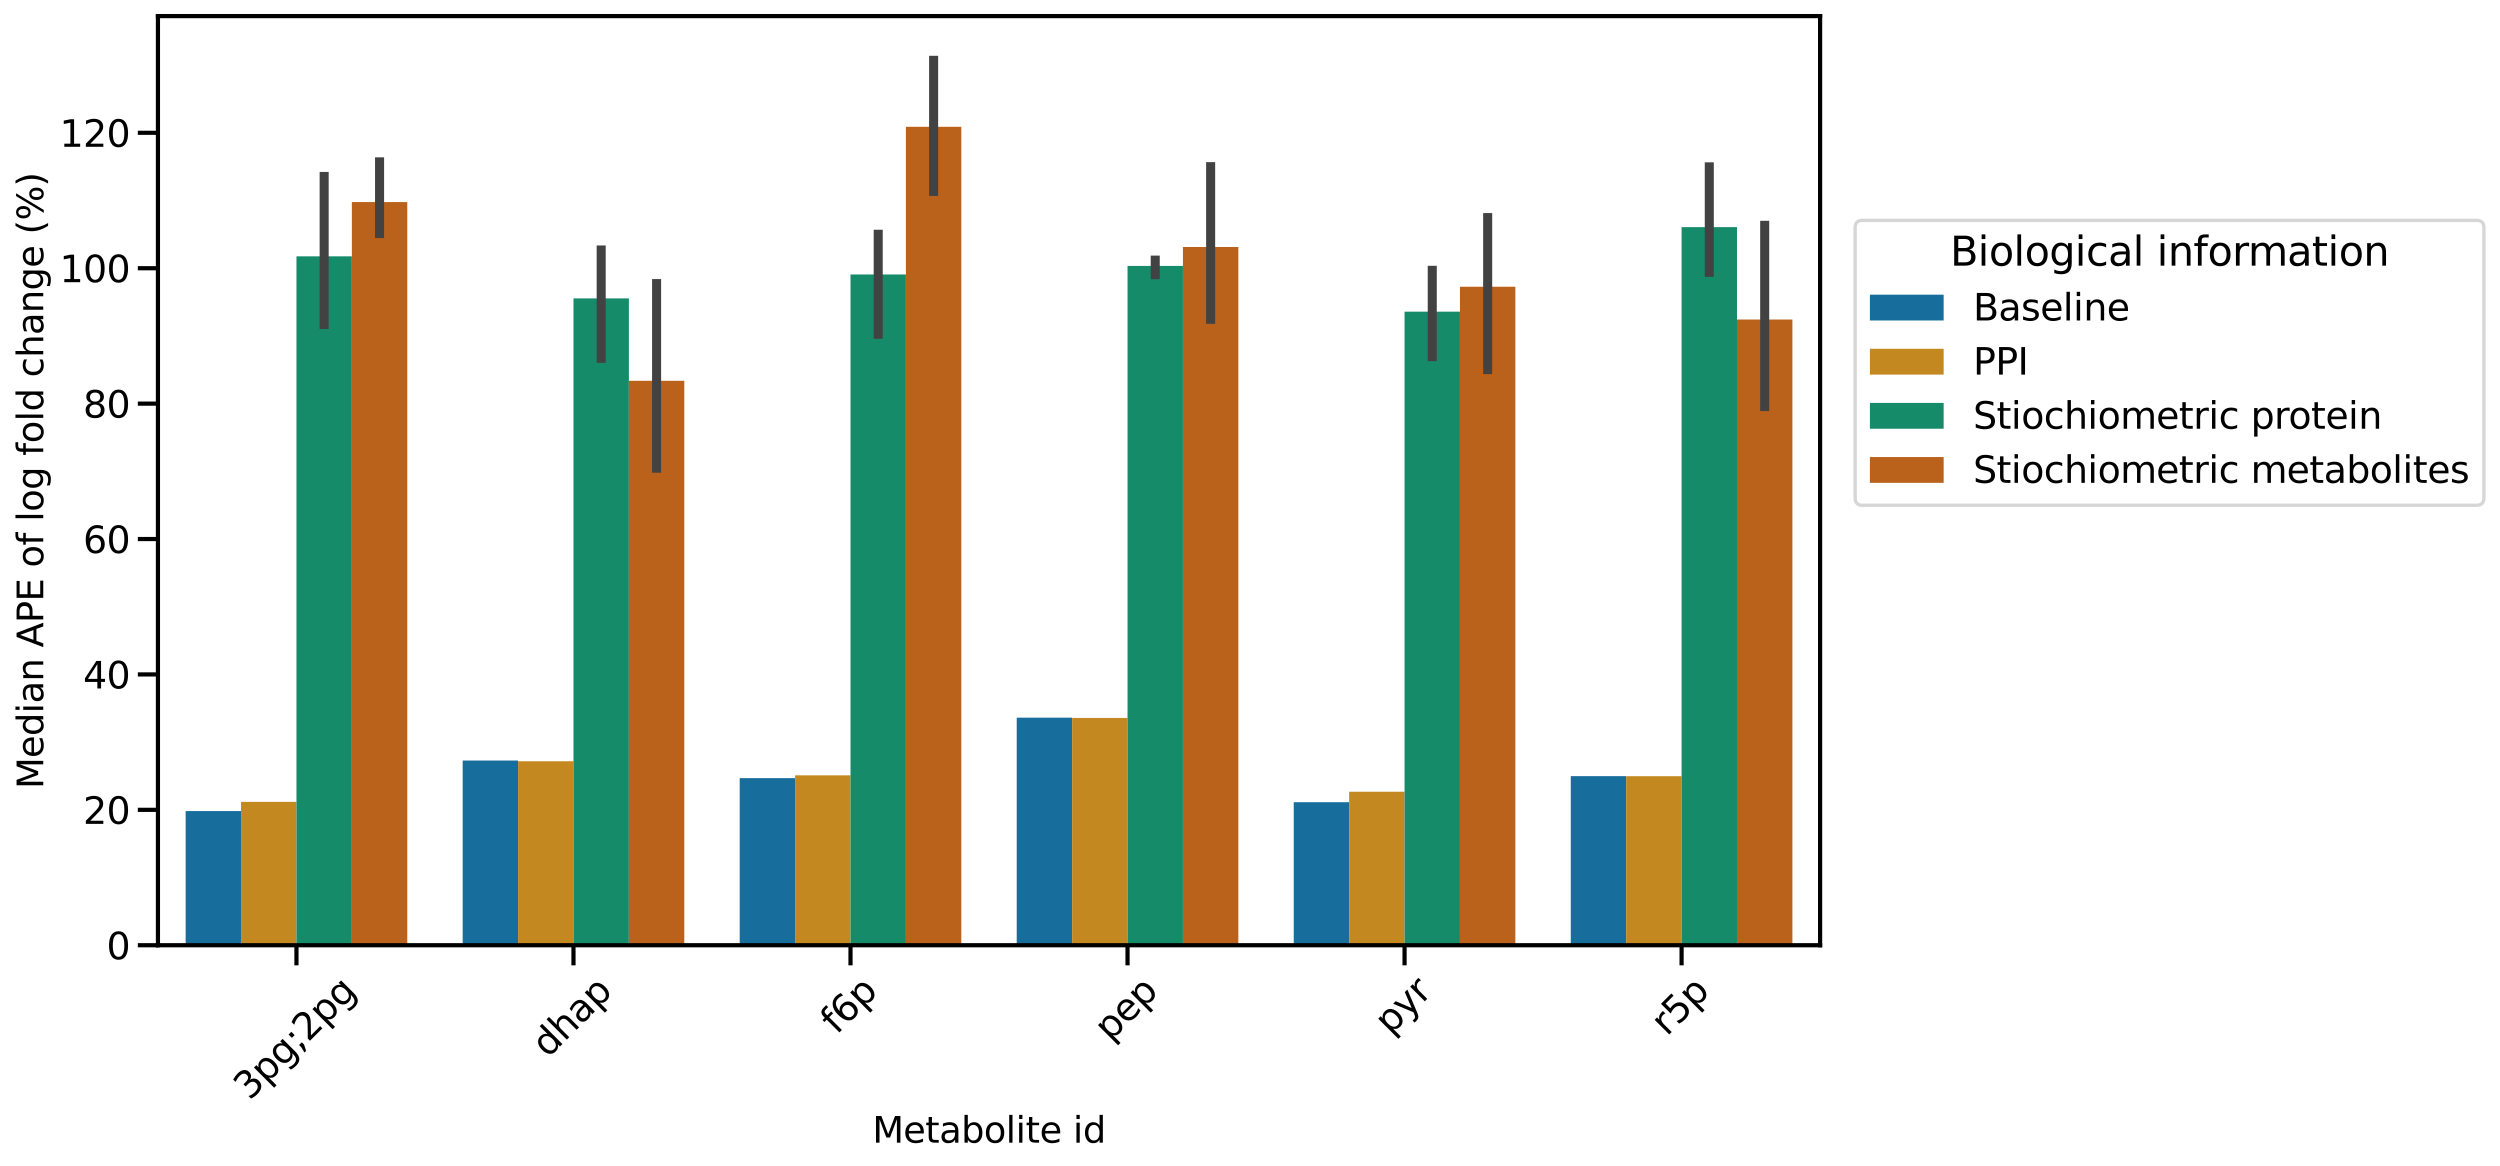<?xml version="1.0" encoding="utf-8" standalone="no"?>
<!DOCTYPE svg PUBLIC "-//W3C//DTD SVG 1.1//EN"
  "http://www.w3.org/Graphics/SVG/1.1/DTD/svg11.dtd">
<svg xmlns:xlink="http://www.w3.org/1999/xlink" width="1118.75pt" height="521.881pt" viewBox="0 0 1118.75 521.881" xmlns="http://www.w3.org/2000/svg" version="1.1">
 <defs>
  <style type="text/css">*{stroke-linejoin: round; stroke-linecap: butt}</style>
 </defs>
 <g id="figure_1">
  <g id="patch_1">
   <path d="M 0 521.881 
L 1118.75 521.881 
L 1118.75 0 
L 0 0 
z
" style="fill: #ffffff"/>
  </g>
  <g id="axes_1">
   <g id="patch_2">
    <path d="M 70.679 423 
L 814.493 423 
L 814.493 7.2 
L 70.679 7.2 
z
" style="fill: #ffffff"/>
   </g>
   <g id="patch_3">
    <path d="M 83.076 423 
L 107.87 423 
L 107.87 362.962 
L 83.076 362.962 
z
" clip-path="url(#p1a00829888)" style="fill: #176d9c"/>
   </g>
   <g id="patch_4">
    <path d="M 207.045 423 
L 231.839 423 
L 231.839 340.353 
L 207.045 340.353 
z
" clip-path="url(#p1a00829888)" style="fill: #176d9c"/>
   </g>
   <g id="patch_5">
    <path d="M 331.014 423 
L 355.808 423 
L 355.808 348.218 
L 331.014 348.218 
z
" clip-path="url(#p1a00829888)" style="fill: #176d9c"/>
   </g>
   <g id="patch_6">
    <path d="M 454.983 423 
L 479.777 423 
L 479.777 321.157 
L 454.983 321.157 
z
" clip-path="url(#p1a00829888)" style="fill: #176d9c"/>
   </g>
   <g id="patch_7">
    <path d="M 578.952 423 
L 603.746 423 
L 603.746 358.975 
L 578.952 358.975 
z
" clip-path="url(#p1a00829888)" style="fill: #176d9c"/>
   </g>
   <g id="patch_8">
    <path d="M 702.921 423 
L 727.715 423 
L 727.715 347.308 
L 702.921 347.308 
z
" clip-path="url(#p1a00829888)" style="fill: #176d9c"/>
   </g>
   <g id="patch_9">
    <path d="M 107.87 423 
L 132.664 423 
L 132.664 358.83 
L 107.87 358.83 
z
" clip-path="url(#p1a00829888)" style="fill: #c38820"/>
   </g>
   <g id="patch_10">
    <path d="M 231.839 423 
L 256.633 423 
L 256.633 340.667 
L 231.839 340.667 
z
" clip-path="url(#p1a00829888)" style="fill: #c38820"/>
   </g>
   <g id="patch_11">
    <path d="M 355.808 423 
L 380.602 423 
L 380.602 346.957 
L 355.808 346.957 
z
" clip-path="url(#p1a00829888)" style="fill: #c38820"/>
   </g>
   <g id="patch_12">
    <path d="M 479.777 423 
L 504.571 423 
L 504.571 321.28 
L 479.777 321.28 
z
" clip-path="url(#p1a00829888)" style="fill: #c38820"/>
   </g>
   <g id="patch_13">
    <path d="M 603.746 423 
L 628.54 423 
L 628.54 354.297 
L 603.746 354.297 
z
" clip-path="url(#p1a00829888)" style="fill: #c38820"/>
   </g>
   <g id="patch_14">
    <path d="M 727.715 423 
L 752.509 423 
L 752.509 347.346 
L 727.715 347.346 
z
" clip-path="url(#p1a00829888)" style="fill: #c38820"/>
   </g>
   <g id="patch_15">
    <path d="M 132.664 423 
L 157.458 423 
L 157.458 114.72 
L 132.664 114.72 
z
" clip-path="url(#p1a00829888)" style="fill: #158b6a"/>
   </g>
   <g id="patch_16">
    <path d="M 256.633 423 
L 281.427 423 
L 281.427 133.519 
L 256.633 133.519 
z
" clip-path="url(#p1a00829888)" style="fill: #158b6a"/>
   </g>
   <g id="patch_17">
    <path d="M 380.602 423 
L 405.396 423 
L 405.396 122.835 
L 380.602 122.835 
z
" clip-path="url(#p1a00829888)" style="fill: #158b6a"/>
   </g>
   <g id="patch_18">
    <path d="M 504.571 423 
L 529.365 423 
L 529.365 119.003 
L 504.571 119.003 
z
" clip-path="url(#p1a00829888)" style="fill: #158b6a"/>
   </g>
   <g id="patch_19">
    <path d="M 628.54 423 
L 653.334 423 
L 653.334 139.463 
L 628.54 139.463 
z
" clip-path="url(#p1a00829888)" style="fill: #158b6a"/>
   </g>
   <g id="patch_20">
    <path d="M 752.509 423 
L 777.303 423 
L 777.303 101.63 
L 752.509 101.63 
z
" clip-path="url(#p1a00829888)" style="fill: #158b6a"/>
   </g>
   <g id="patch_21">
    <path d="M 157.458 423 
L 182.251 423 
L 182.251 90.437 
L 157.458 90.437 
z
" clip-path="url(#p1a00829888)" style="fill: #ba611b"/>
   </g>
   <g id="patch_22">
    <path d="M 281.427 423 
L 306.22 423 
L 306.22 170.414 
L 281.427 170.414 
z
" clip-path="url(#p1a00829888)" style="fill: #ba611b"/>
   </g>
   <g id="patch_23">
    <path d="M 405.396 423 
L 430.189 423 
L 430.189 56.741 
L 405.396 56.741 
z
" clip-path="url(#p1a00829888)" style="fill: #ba611b"/>
   </g>
   <g id="patch_24">
    <path d="M 529.365 423 
L 554.158 423 
L 554.158 110.533 
L 529.365 110.533 
z
" clip-path="url(#p1a00829888)" style="fill: #ba611b"/>
   </g>
   <g id="patch_25">
    <path d="M 653.334 423 
L 678.127 423 
L 678.127 128.308 
L 653.334 128.308 
z
" clip-path="url(#p1a00829888)" style="fill: #ba611b"/>
   </g>
   <g id="patch_26">
    <path d="M 777.303 423 
L 802.096 423 
L 802.096 142.978 
L 777.303 142.978 
z
" clip-path="url(#p1a00829888)" style="fill: #ba611b"/>
   </g>
   <g id="matplotlib.axis_1">
    <g id="xtick_1">
     <g id="line2d_1">
      <defs>
       <path id="mab1a56fd53" d="M 0 0 
L 0 9 
" style="stroke: #000000; stroke-width: 1.875"/>
      </defs>
      <g>
       <use xlink:href="#mab1a56fd53" x="132.664" y="423" style="stroke: #000000; stroke-width: 1.875"/>
      </g>
     </g>
     <g id="text_1">
      <!-- 3pg;2pg -->
      <g transform="translate(111.681 492.77) rotate(-45) scale(0.165 -0.165)">
       <defs>
        <path id="DejaVuSans-33" d="M 2597 2516 
Q 3050 2419 3304 2112 
Q 3559 1806 3559 1356 
Q 3559 666 3084 287 
Q 2609 -91 1734 -91 
Q 1441 -91 1130 -33 
Q 819 25 488 141 
L 488 750 
Q 750 597 1062 519 
Q 1375 441 1716 441 
Q 2309 441 2620 675 
Q 2931 909 2931 1356 
Q 2931 1769 2642 2001 
Q 2353 2234 1838 2234 
L 1294 2234 
L 1294 2753 
L 1863 2753 
Q 2328 2753 2575 2939 
Q 2822 3125 2822 3475 
Q 2822 3834 2567 4026 
Q 2313 4219 1838 4219 
Q 1578 4219 1281 4162 
Q 984 4106 628 3988 
L 628 4550 
Q 988 4650 1302 4700 
Q 1616 4750 1894 4750 
Q 2613 4750 3031 4423 
Q 3450 4097 3450 3541 
Q 3450 3153 3228 2886 
Q 3006 2619 2597 2516 
z
" transform="scale(0.016)"/>
        <path id="DejaVuSans-70" d="M 1159 525 
L 1159 -1331 
L 581 -1331 
L 581 3500 
L 1159 3500 
L 1159 2969 
Q 1341 3281 1617 3432 
Q 1894 3584 2278 3584 
Q 2916 3584 3314 3078 
Q 3713 2572 3713 1747 
Q 3713 922 3314 415 
Q 2916 -91 2278 -91 
Q 1894 -91 1617 61 
Q 1341 213 1159 525 
z
M 3116 1747 
Q 3116 2381 2855 2742 
Q 2594 3103 2138 3103 
Q 1681 3103 1420 2742 
Q 1159 2381 1159 1747 
Q 1159 1113 1420 752 
Q 1681 391 2138 391 
Q 2594 391 2855 752 
Q 3116 1113 3116 1747 
z
" transform="scale(0.016)"/>
        <path id="DejaVuSans-67" d="M 2906 1791 
Q 2906 2416 2648 2759 
Q 2391 3103 1925 3103 
Q 1463 3103 1205 2759 
Q 947 2416 947 1791 
Q 947 1169 1205 825 
Q 1463 481 1925 481 
Q 2391 481 2648 825 
Q 2906 1169 2906 1791 
z
M 3481 434 
Q 3481 -459 3084 -895 
Q 2688 -1331 1869 -1331 
Q 1566 -1331 1297 -1286 
Q 1028 -1241 775 -1147 
L 775 -588 
Q 1028 -725 1275 -790 
Q 1522 -856 1778 -856 
Q 2344 -856 2625 -561 
Q 2906 -266 2906 331 
L 2906 616 
Q 2728 306 2450 153 
Q 2172 0 1784 0 
Q 1141 0 747 490 
Q 353 981 353 1791 
Q 353 2603 747 3093 
Q 1141 3584 1784 3584 
Q 2172 3584 2450 3431 
Q 2728 3278 2906 2969 
L 2906 3500 
L 3481 3500 
L 3481 434 
z
" transform="scale(0.016)"/>
        <path id="DejaVuSans-3b" d="M 750 3309 
L 1409 3309 
L 1409 2516 
L 750 2516 
L 750 3309 
z
M 750 794 
L 1409 794 
L 1409 256 
L 897 -744 
L 494 -744 
L 750 256 
L 750 794 
z
" transform="scale(0.016)"/>
        <path id="DejaVuSans-32" d="M 1228 531 
L 3431 531 
L 3431 0 
L 469 0 
L 469 531 
Q 828 903 1448 1529 
Q 2069 2156 2228 2338 
Q 2531 2678 2651 2914 
Q 2772 3150 2772 3378 
Q 2772 3750 2511 3984 
Q 2250 4219 1831 4219 
Q 1534 4219 1204 4116 
Q 875 4013 500 3803 
L 500 4441 
Q 881 4594 1212 4672 
Q 1544 4750 1819 4750 
Q 2544 4750 2975 4387 
Q 3406 4025 3406 3419 
Q 3406 3131 3298 2873 
Q 3191 2616 2906 2266 
Q 2828 2175 2409 1742 
Q 1991 1309 1228 531 
z
" transform="scale(0.016)"/>
       </defs>
       <use xlink:href="#DejaVuSans-33"/>
       <use xlink:href="#DejaVuSans-70" x="63.623"/>
       <use xlink:href="#DejaVuSans-67" x="127.1"/>
       <use xlink:href="#DejaVuSans-3b" x="190.576"/>
       <use xlink:href="#DejaVuSans-32" x="224.268"/>
       <use xlink:href="#DejaVuSans-70" x="287.891"/>
       <use xlink:href="#DejaVuSans-67" x="351.367"/>
      </g>
     </g>
    </g>
    <g id="xtick_2">
     <g id="line2d_2">
      <g>
       <use xlink:href="#mab1a56fd53" x="256.633" y="423" style="stroke: #000000; stroke-width: 1.875"/>
      </g>
     </g>
     <g id="text_2">
      <!-- dhap -->
      <g transform="translate(245.173 473.723) rotate(-45) scale(0.165 -0.165)">
       <defs>
        <path id="DejaVuSans-64" d="M 2906 2969 
L 2906 4863 
L 3481 4863 
L 3481 0 
L 2906 0 
L 2906 525 
Q 2725 213 2448 61 
Q 2172 -91 1784 -91 
Q 1150 -91 751 415 
Q 353 922 353 1747 
Q 353 2572 751 3078 
Q 1150 3584 1784 3584 
Q 2172 3584 2448 3432 
Q 2725 3281 2906 2969 
z
M 947 1747 
Q 947 1113 1208 752 
Q 1469 391 1925 391 
Q 2381 391 2643 752 
Q 2906 1113 2906 1747 
Q 2906 2381 2643 2742 
Q 2381 3103 1925 3103 
Q 1469 3103 1208 2742 
Q 947 2381 947 1747 
z
" transform="scale(0.016)"/>
        <path id="DejaVuSans-68" d="M 3513 2113 
L 3513 0 
L 2938 0 
L 2938 2094 
Q 2938 2591 2744 2837 
Q 2550 3084 2163 3084 
Q 1697 3084 1428 2787 
Q 1159 2491 1159 1978 
L 1159 0 
L 581 0 
L 581 4863 
L 1159 4863 
L 1159 2956 
Q 1366 3272 1645 3428 
Q 1925 3584 2291 3584 
Q 2894 3584 3203 3211 
Q 3513 2838 3513 2113 
z
" transform="scale(0.016)"/>
        <path id="DejaVuSans-61" d="M 2194 1759 
Q 1497 1759 1228 1600 
Q 959 1441 959 1056 
Q 959 750 1161 570 
Q 1363 391 1709 391 
Q 2188 391 2477 730 
Q 2766 1069 2766 1631 
L 2766 1759 
L 2194 1759 
z
M 3341 1997 
L 3341 0 
L 2766 0 
L 2766 531 
Q 2569 213 2275 61 
Q 1981 -91 1556 -91 
Q 1019 -91 701 211 
Q 384 513 384 1019 
Q 384 1609 779 1909 
Q 1175 2209 1959 2209 
L 2766 2209 
L 2766 2266 
Q 2766 2663 2505 2880 
Q 2244 3097 1772 3097 
Q 1472 3097 1187 3025 
Q 903 2953 641 2809 
L 641 3341 
Q 956 3463 1253 3523 
Q 1550 3584 1831 3584 
Q 2591 3584 2966 3190 
Q 3341 2797 3341 1997 
z
" transform="scale(0.016)"/>
       </defs>
       <use xlink:href="#DejaVuSans-64"/>
       <use xlink:href="#DejaVuSans-68" x="63.477"/>
       <use xlink:href="#DejaVuSans-61" x="126.855"/>
       <use xlink:href="#DejaVuSans-70" x="188.135"/>
      </g>
     </g>
    </g>
    <g id="xtick_3">
     <g id="line2d_3">
      <g>
       <use xlink:href="#mab1a56fd53" x="380.602" y="423" style="stroke: #000000; stroke-width: 1.875"/>
      </g>
     </g>
     <g id="text_3">
      <!-- f6p -->
      <g transform="translate(374.353 463.303) rotate(-45) scale(0.165 -0.165)">
       <defs>
        <path id="DejaVuSans-66" d="M 2375 4863 
L 2375 4384 
L 1825 4384 
Q 1516 4384 1395 4259 
Q 1275 4134 1275 3809 
L 1275 3500 
L 2222 3500 
L 2222 3053 
L 1275 3053 
L 1275 0 
L 697 0 
L 697 3053 
L 147 3053 
L 147 3500 
L 697 3500 
L 697 3744 
Q 697 4328 969 4595 
Q 1241 4863 1831 4863 
L 2375 4863 
z
" transform="scale(0.016)"/>
        <path id="DejaVuSans-36" d="M 2113 2584 
Q 1688 2584 1439 2293 
Q 1191 2003 1191 1497 
Q 1191 994 1439 701 
Q 1688 409 2113 409 
Q 2538 409 2786 701 
Q 3034 994 3034 1497 
Q 3034 2003 2786 2293 
Q 2538 2584 2113 2584 
z
M 3366 4563 
L 3366 3988 
Q 3128 4100 2886 4159 
Q 2644 4219 2406 4219 
Q 1781 4219 1451 3797 
Q 1122 3375 1075 2522 
Q 1259 2794 1537 2939 
Q 1816 3084 2150 3084 
Q 2853 3084 3261 2657 
Q 3669 2231 3669 1497 
Q 3669 778 3244 343 
Q 2819 -91 2113 -91 
Q 1303 -91 875 529 
Q 447 1150 447 2328 
Q 447 3434 972 4092 
Q 1497 4750 2381 4750 
Q 2619 4750 2861 4703 
Q 3103 4656 3366 4563 
z
" transform="scale(0.016)"/>
       </defs>
       <use xlink:href="#DejaVuSans-66"/>
       <use xlink:href="#DejaVuSans-36" x="35.205"/>
       <use xlink:href="#DejaVuSans-70" x="98.828"/>
      </g>
     </g>
    </g>
    <g id="xtick_4">
     <g id="line2d_4">
      <g>
       <use xlink:href="#mab1a56fd53" x="504.571" y="423" style="stroke: #000000; stroke-width: 1.875"/>
      </g>
     </g>
     <g id="text_4">
      <!-- pep -->
      <g transform="translate(496.794 466.358) rotate(-45) scale(0.165 -0.165)">
       <defs>
        <path id="DejaVuSans-65" d="M 3597 1894 
L 3597 1613 
L 953 1613 
Q 991 1019 1311 708 
Q 1631 397 2203 397 
Q 2534 397 2845 478 
Q 3156 559 3463 722 
L 3463 178 
Q 3153 47 2828 -22 
Q 2503 -91 2169 -91 
Q 1331 -91 842 396 
Q 353 884 353 1716 
Q 353 2575 817 3079 
Q 1281 3584 2069 3584 
Q 2775 3584 3186 3129 
Q 3597 2675 3597 1894 
z
M 3022 2063 
Q 3016 2534 2758 2815 
Q 2500 3097 2075 3097 
Q 1594 3097 1305 2825 
Q 1016 2553 972 2059 
L 3022 2063 
z
" transform="scale(0.016)"/>
       </defs>
       <use xlink:href="#DejaVuSans-70"/>
       <use xlink:href="#DejaVuSans-65" x="63.477"/>
       <use xlink:href="#DejaVuSans-70" x="125"/>
      </g>
     </g>
    </g>
    <g id="xtick_5">
     <g id="line2d_5">
      <g>
       <use xlink:href="#mab1a56fd53" x="628.54" y="423" style="stroke: #000000; stroke-width: 1.875"/>
      </g>
     </g>
     <g id="text_5">
      <!-- pyr -->
      <g transform="translate(622.205 463.474) rotate(-45) scale(0.165 -0.165)">
       <defs>
        <path id="DejaVuSans-79" d="M 2059 -325 
Q 1816 -950 1584 -1140 
Q 1353 -1331 966 -1331 
L 506 -1331 
L 506 -850 
L 844 -850 
Q 1081 -850 1212 -737 
Q 1344 -625 1503 -206 
L 1606 56 
L 191 3500 
L 800 3500 
L 1894 763 
L 2988 3500 
L 3597 3500 
L 2059 -325 
z
" transform="scale(0.016)"/>
        <path id="DejaVuSans-72" d="M 2631 2963 
Q 2534 3019 2420 3045 
Q 2306 3072 2169 3072 
Q 1681 3072 1420 2755 
Q 1159 2438 1159 1844 
L 1159 0 
L 581 0 
L 581 3500 
L 1159 3500 
L 1159 2956 
Q 1341 3275 1631 3429 
Q 1922 3584 2338 3584 
Q 2397 3584 2469 3576 
Q 2541 3569 2628 3553 
L 2631 2963 
z
" transform="scale(0.016)"/>
       </defs>
       <use xlink:href="#DejaVuSans-70"/>
       <use xlink:href="#DejaVuSans-79" x="63.477"/>
       <use xlink:href="#DejaVuSans-72" x="122.656"/>
      </g>
     </g>
    </g>
    <g id="xtick_6">
     <g id="line2d_6">
      <g>
       <use xlink:href="#mab1a56fd53" x="752.509" y="423" style="stroke: #000000; stroke-width: 1.875"/>
      </g>
     </g>
     <g id="text_6">
      <!-- r5p -->
      <g transform="translate(745.915 463.992) rotate(-45) scale(0.165 -0.165)">
       <defs>
        <path id="DejaVuSans-35" d="M 691 4666 
L 3169 4666 
L 3169 4134 
L 1269 4134 
L 1269 2991 
Q 1406 3038 1543 3061 
Q 1681 3084 1819 3084 
Q 2600 3084 3056 2656 
Q 3513 2228 3513 1497 
Q 3513 744 3044 326 
Q 2575 -91 1722 -91 
Q 1428 -91 1123 -41 
Q 819 9 494 109 
L 494 744 
Q 775 591 1075 516 
Q 1375 441 1709 441 
Q 2250 441 2565 725 
Q 2881 1009 2881 1497 
Q 2881 1984 2565 2268 
Q 2250 2553 1709 2553 
Q 1456 2553 1204 2497 
Q 953 2441 691 2322 
L 691 4666 
z
" transform="scale(0.016)"/>
       </defs>
       <use xlink:href="#DejaVuSans-72"/>
       <use xlink:href="#DejaVuSans-35" x="41.113"/>
       <use xlink:href="#DejaVuSans-70" x="104.736"/>
      </g>
     </g>
    </g>
    <g id="text_7">
     <!-- Metabolite id -->
     <g transform="translate(390.401 511.354) scale(0.16 -0.16)">
      <defs>
       <path id="DejaVuSans-4d" d="M 628 4666 
L 1569 4666 
L 2759 1491 
L 3956 4666 
L 4897 4666 
L 4897 0 
L 4281 0 
L 4281 4097 
L 3078 897 
L 2444 897 
L 1241 4097 
L 1241 0 
L 628 0 
L 628 4666 
z
" transform="scale(0.016)"/>
       <path id="DejaVuSans-74" d="M 1172 4494 
L 1172 3500 
L 2356 3500 
L 2356 3053 
L 1172 3053 
L 1172 1153 
Q 1172 725 1289 603 
Q 1406 481 1766 481 
L 2356 481 
L 2356 0 
L 1766 0 
Q 1100 0 847 248 
Q 594 497 594 1153 
L 594 3053 
L 172 3053 
L 172 3500 
L 594 3500 
L 594 4494 
L 1172 4494 
z
" transform="scale(0.016)"/>
       <path id="DejaVuSans-62" d="M 3116 1747 
Q 3116 2381 2855 2742 
Q 2594 3103 2138 3103 
Q 1681 3103 1420 2742 
Q 1159 2381 1159 1747 
Q 1159 1113 1420 752 
Q 1681 391 2138 391 
Q 2594 391 2855 752 
Q 3116 1113 3116 1747 
z
M 1159 2969 
Q 1341 3281 1617 3432 
Q 1894 3584 2278 3584 
Q 2916 3584 3314 3078 
Q 3713 2572 3713 1747 
Q 3713 922 3314 415 
Q 2916 -91 2278 -91 
Q 1894 -91 1617 61 
Q 1341 213 1159 525 
L 1159 0 
L 581 0 
L 581 4863 
L 1159 4863 
L 1159 2969 
z
" transform="scale(0.016)"/>
       <path id="DejaVuSans-6f" d="M 1959 3097 
Q 1497 3097 1228 2736 
Q 959 2375 959 1747 
Q 959 1119 1226 758 
Q 1494 397 1959 397 
Q 2419 397 2687 759 
Q 2956 1122 2956 1747 
Q 2956 2369 2687 2733 
Q 2419 3097 1959 3097 
z
M 1959 3584 
Q 2709 3584 3137 3096 
Q 3566 2609 3566 1747 
Q 3566 888 3137 398 
Q 2709 -91 1959 -91 
Q 1206 -91 779 398 
Q 353 888 353 1747 
Q 353 2609 779 3096 
Q 1206 3584 1959 3584 
z
" transform="scale(0.016)"/>
       <path id="DejaVuSans-6c" d="M 603 4863 
L 1178 4863 
L 1178 0 
L 603 0 
L 603 4863 
z
" transform="scale(0.016)"/>
       <path id="DejaVuSans-69" d="M 603 3500 
L 1178 3500 
L 1178 0 
L 603 0 
L 603 3500 
z
M 603 4863 
L 1178 4863 
L 1178 4134 
L 603 4134 
L 603 4863 
z
" transform="scale(0.016)"/>
       <path id="DejaVuSans-20" transform="scale(0.016)"/>
      </defs>
      <use xlink:href="#DejaVuSans-4d"/>
      <use xlink:href="#DejaVuSans-65" x="86.279"/>
      <use xlink:href="#DejaVuSans-74" x="147.803"/>
      <use xlink:href="#DejaVuSans-61" x="187.012"/>
      <use xlink:href="#DejaVuSans-62" x="248.291"/>
      <use xlink:href="#DejaVuSans-6f" x="311.768"/>
      <use xlink:href="#DejaVuSans-6c" x="372.949"/>
      <use xlink:href="#DejaVuSans-69" x="400.732"/>
      <use xlink:href="#DejaVuSans-74" x="428.516"/>
      <use xlink:href="#DejaVuSans-65" x="467.725"/>
      <use xlink:href="#DejaVuSans-20" x="529.248"/>
      <use xlink:href="#DejaVuSans-69" x="561.035"/>
      <use xlink:href="#DejaVuSans-64" x="588.818"/>
     </g>
    </g>
   </g>
   <g id="matplotlib.axis_2">
    <g id="ytick_1">
     <g id="line2d_7">
      <defs>
       <path id="m82b559e903" d="M 0 0 
L -9 0 
" style="stroke: #000000; stroke-width: 1.875"/>
      </defs>
      <g>
       <use xlink:href="#m82b559e903" x="70.679" y="423" style="stroke: #000000; stroke-width: 1.875"/>
      </g>
     </g>
     <g id="text_8">
      <!-- 0 -->
      <g transform="translate(47.681 429.269) scale(0.165 -0.165)">
       <defs>
        <path id="DejaVuSans-30" d="M 2034 4250 
Q 1547 4250 1301 3770 
Q 1056 3291 1056 2328 
Q 1056 1369 1301 889 
Q 1547 409 2034 409 
Q 2525 409 2770 889 
Q 3016 1369 3016 2328 
Q 3016 3291 2770 3770 
Q 2525 4250 2034 4250 
z
M 2034 4750 
Q 2819 4750 3233 4129 
Q 3647 3509 3647 2328 
Q 3647 1150 3233 529 
Q 2819 -91 2034 -91 
Q 1250 -91 836 529 
Q 422 1150 422 2328 
Q 422 3509 836 4129 
Q 1250 4750 2034 4750 
z
" transform="scale(0.016)"/>
       </defs>
       <use xlink:href="#DejaVuSans-30"/>
      </g>
     </g>
    </g>
    <g id="ytick_2">
     <g id="line2d_8">
      <g>
       <use xlink:href="#m82b559e903" x="70.679" y="362.405" style="stroke: #000000; stroke-width: 1.875"/>
      </g>
     </g>
     <g id="text_9">
      <!-- 20 -->
      <g transform="translate(37.183 368.674) scale(0.165 -0.165)">
       <use xlink:href="#DejaVuSans-32"/>
       <use xlink:href="#DejaVuSans-30" x="63.623"/>
      </g>
     </g>
    </g>
    <g id="ytick_3">
     <g id="line2d_9">
      <g>
       <use xlink:href="#m82b559e903" x="70.679" y="301.81" style="stroke: #000000; stroke-width: 1.875"/>
      </g>
     </g>
     <g id="text_10">
      <!-- 40 -->
      <g transform="translate(37.183 308.078) scale(0.165 -0.165)">
       <defs>
        <path id="DejaVuSans-34" d="M 2419 4116 
L 825 1625 
L 2419 1625 
L 2419 4116 
z
M 2253 4666 
L 3047 4666 
L 3047 1625 
L 3713 1625 
L 3713 1100 
L 3047 1100 
L 3047 0 
L 2419 0 
L 2419 1100 
L 313 1100 
L 313 1709 
L 2253 4666 
z
" transform="scale(0.016)"/>
       </defs>
       <use xlink:href="#DejaVuSans-34"/>
       <use xlink:href="#DejaVuSans-30" x="63.623"/>
      </g>
     </g>
    </g>
    <g id="ytick_4">
     <g id="line2d_10">
      <g>
       <use xlink:href="#m82b559e903" x="70.679" y="241.215" style="stroke: #000000; stroke-width: 1.875"/>
      </g>
     </g>
     <g id="text_11">
      <!-- 60 -->
      <g transform="translate(37.183 247.483) scale(0.165 -0.165)">
       <use xlink:href="#DejaVuSans-36"/>
       <use xlink:href="#DejaVuSans-30" x="63.623"/>
      </g>
     </g>
    </g>
    <g id="ytick_5">
     <g id="line2d_11">
      <g>
       <use xlink:href="#m82b559e903" x="70.679" y="180.619" style="stroke: #000000; stroke-width: 1.875"/>
      </g>
     </g>
     <g id="text_12">
      <!-- 80 -->
      <g transform="translate(37.183 186.888) scale(0.165 -0.165)">
       <defs>
        <path id="DejaVuSans-38" d="M 2034 2216 
Q 1584 2216 1326 1975 
Q 1069 1734 1069 1313 
Q 1069 891 1326 650 
Q 1584 409 2034 409 
Q 2484 409 2743 651 
Q 3003 894 3003 1313 
Q 3003 1734 2745 1975 
Q 2488 2216 2034 2216 
z
M 1403 2484 
Q 997 2584 770 2862 
Q 544 3141 544 3541 
Q 544 4100 942 4425 
Q 1341 4750 2034 4750 
Q 2731 4750 3128 4425 
Q 3525 4100 3525 3541 
Q 3525 3141 3298 2862 
Q 3072 2584 2669 2484 
Q 3125 2378 3379 2068 
Q 3634 1759 3634 1313 
Q 3634 634 3220 271 
Q 2806 -91 2034 -91 
Q 1263 -91 848 271 
Q 434 634 434 1313 
Q 434 1759 690 2068 
Q 947 2378 1403 2484 
z
M 1172 3481 
Q 1172 3119 1398 2916 
Q 1625 2713 2034 2713 
Q 2441 2713 2670 2916 
Q 2900 3119 2900 3481 
Q 2900 3844 2670 4047 
Q 2441 4250 2034 4250 
Q 1625 4250 1398 4047 
Q 1172 3844 1172 3481 
z
" transform="scale(0.016)"/>
       </defs>
       <use xlink:href="#DejaVuSans-38"/>
       <use xlink:href="#DejaVuSans-30" x="63.623"/>
      </g>
     </g>
    </g>
    <g id="ytick_6">
     <g id="line2d_12">
      <g>
       <use xlink:href="#m82b559e903" x="70.679" y="120.024" style="stroke: #000000; stroke-width: 1.875"/>
      </g>
     </g>
     <g id="text_13">
      <!-- 100 -->
      <g transform="translate(26.685 126.293) scale(0.165 -0.165)">
       <defs>
        <path id="DejaVuSans-31" d="M 794 531 
L 1825 531 
L 1825 4091 
L 703 3866 
L 703 4441 
L 1819 4666 
L 2450 4666 
L 2450 531 
L 3481 531 
L 3481 0 
L 794 0 
L 794 531 
z
" transform="scale(0.016)"/>
       </defs>
       <use xlink:href="#DejaVuSans-31"/>
       <use xlink:href="#DejaVuSans-30" x="63.623"/>
       <use xlink:href="#DejaVuSans-30" x="127.246"/>
      </g>
     </g>
    </g>
    <g id="ytick_7">
     <g id="line2d_13">
      <g>
       <use xlink:href="#m82b559e903" x="70.679" y="59.429" style="stroke: #000000; stroke-width: 1.875"/>
      </g>
     </g>
     <g id="text_14">
      <!-- 120 -->
      <g transform="translate(26.685 65.698) scale(0.165 -0.165)">
       <use xlink:href="#DejaVuSans-31"/>
       <use xlink:href="#DejaVuSans-32" x="63.623"/>
       <use xlink:href="#DejaVuSans-30" x="127.246"/>
      </g>
     </g>
    </g>
    <g id="text_15">
     <!-- Median APE of log fold change (%) -->
     <g transform="translate(19.358 353.011) rotate(-90) scale(0.16 -0.16)">
      <defs>
       <path id="DejaVuSans-6e" d="M 3513 2113 
L 3513 0 
L 2938 0 
L 2938 2094 
Q 2938 2591 2744 2837 
Q 2550 3084 2163 3084 
Q 1697 3084 1428 2787 
Q 1159 2491 1159 1978 
L 1159 0 
L 581 0 
L 581 3500 
L 1159 3500 
L 1159 2956 
Q 1366 3272 1645 3428 
Q 1925 3584 2291 3584 
Q 2894 3584 3203 3211 
Q 3513 2838 3513 2113 
z
" transform="scale(0.016)"/>
       <path id="DejaVuSans-41" d="M 2188 4044 
L 1331 1722 
L 3047 1722 
L 2188 4044 
z
M 1831 4666 
L 2547 4666 
L 4325 0 
L 3669 0 
L 3244 1197 
L 1141 1197 
L 716 0 
L 50 0 
L 1831 4666 
z
" transform="scale(0.016)"/>
       <path id="DejaVuSans-50" d="M 1259 4147 
L 1259 2394 
L 2053 2394 
Q 2494 2394 2734 2622 
Q 2975 2850 2975 3272 
Q 2975 3691 2734 3919 
Q 2494 4147 2053 4147 
L 1259 4147 
z
M 628 4666 
L 2053 4666 
Q 2838 4666 3239 4311 
Q 3641 3956 3641 3272 
Q 3641 2581 3239 2228 
Q 2838 1875 2053 1875 
L 1259 1875 
L 1259 0 
L 628 0 
L 628 4666 
z
" transform="scale(0.016)"/>
       <path id="DejaVuSans-45" d="M 628 4666 
L 3578 4666 
L 3578 4134 
L 1259 4134 
L 1259 2753 
L 3481 2753 
L 3481 2222 
L 1259 2222 
L 1259 531 
L 3634 531 
L 3634 0 
L 628 0 
L 628 4666 
z
" transform="scale(0.016)"/>
       <path id="DejaVuSans-63" d="M 3122 3366 
L 3122 2828 
Q 2878 2963 2633 3030 
Q 2388 3097 2138 3097 
Q 1578 3097 1268 2742 
Q 959 2388 959 1747 
Q 959 1106 1268 751 
Q 1578 397 2138 397 
Q 2388 397 2633 464 
Q 2878 531 3122 666 
L 3122 134 
Q 2881 22 2623 -34 
Q 2366 -91 2075 -91 
Q 1284 -91 818 406 
Q 353 903 353 1747 
Q 353 2603 823 3093 
Q 1294 3584 2113 3584 
Q 2378 3584 2631 3529 
Q 2884 3475 3122 3366 
z
" transform="scale(0.016)"/>
       <path id="DejaVuSans-28" d="M 1984 4856 
Q 1566 4138 1362 3434 
Q 1159 2731 1159 2009 
Q 1159 1288 1364 580 
Q 1569 -128 1984 -844 
L 1484 -844 
Q 1016 -109 783 600 
Q 550 1309 550 2009 
Q 550 2706 781 3412 
Q 1013 4119 1484 4856 
L 1984 4856 
z
" transform="scale(0.016)"/>
       <path id="DejaVuSans-25" d="M 4653 2053 
Q 4381 2053 4226 1822 
Q 4072 1591 4072 1178 
Q 4072 772 4226 539 
Q 4381 306 4653 306 
Q 4919 306 5073 539 
Q 5228 772 5228 1178 
Q 5228 1588 5073 1820 
Q 4919 2053 4653 2053 
z
M 4653 2450 
Q 5147 2450 5437 2106 
Q 5728 1763 5728 1178 
Q 5728 594 5436 251 
Q 5144 -91 4653 -91 
Q 4153 -91 3862 251 
Q 3572 594 3572 1178 
Q 3572 1766 3864 2108 
Q 4156 2450 4653 2450 
z
M 1428 4353 
Q 1159 4353 1004 4120 
Q 850 3888 850 3481 
Q 850 3069 1003 2837 
Q 1156 2606 1428 2606 
Q 1700 2606 1854 2837 
Q 2009 3069 2009 3481 
Q 2009 3884 1853 4118 
Q 1697 4353 1428 4353 
z
M 4250 4750 
L 4750 4750 
L 1831 -91 
L 1331 -91 
L 4250 4750 
z
M 1428 4750 
Q 1922 4750 2215 4408 
Q 2509 4066 2509 3481 
Q 2509 2891 2217 2550 
Q 1925 2209 1428 2209 
Q 931 2209 642 2551 
Q 353 2894 353 3481 
Q 353 4063 643 4406 
Q 934 4750 1428 4750 
z
" transform="scale(0.016)"/>
       <path id="DejaVuSans-29" d="M 513 4856 
L 1013 4856 
Q 1481 4119 1714 3412 
Q 1947 2706 1947 2009 
Q 1947 1309 1714 600 
Q 1481 -109 1013 -844 
L 513 -844 
Q 928 -128 1133 580 
Q 1338 1288 1338 2009 
Q 1338 2731 1133 3434 
Q 928 4138 513 4856 
z
" transform="scale(0.016)"/>
      </defs>
      <use xlink:href="#DejaVuSans-4d"/>
      <use xlink:href="#DejaVuSans-65" x="86.279"/>
      <use xlink:href="#DejaVuSans-64" x="147.803"/>
      <use xlink:href="#DejaVuSans-69" x="211.279"/>
      <use xlink:href="#DejaVuSans-61" x="239.062"/>
      <use xlink:href="#DejaVuSans-6e" x="300.342"/>
      <use xlink:href="#DejaVuSans-20" x="363.721"/>
      <use xlink:href="#DejaVuSans-41" x="395.508"/>
      <use xlink:href="#DejaVuSans-50" x="463.916"/>
      <use xlink:href="#DejaVuSans-45" x="524.219"/>
      <use xlink:href="#DejaVuSans-20" x="587.402"/>
      <use xlink:href="#DejaVuSans-6f" x="619.189"/>
      <use xlink:href="#DejaVuSans-66" x="680.371"/>
      <use xlink:href="#DejaVuSans-20" x="715.576"/>
      <use xlink:href="#DejaVuSans-6c" x="747.363"/>
      <use xlink:href="#DejaVuSans-6f" x="775.146"/>
      <use xlink:href="#DejaVuSans-67" x="836.328"/>
      <use xlink:href="#DejaVuSans-20" x="899.805"/>
      <use xlink:href="#DejaVuSans-66" x="931.592"/>
      <use xlink:href="#DejaVuSans-6f" x="966.797"/>
      <use xlink:href="#DejaVuSans-6c" x="1027.979"/>
      <use xlink:href="#DejaVuSans-64" x="1055.762"/>
      <use xlink:href="#DejaVuSans-20" x="1119.238"/>
      <use xlink:href="#DejaVuSans-63" x="1151.025"/>
      <use xlink:href="#DejaVuSans-68" x="1206.006"/>
      <use xlink:href="#DejaVuSans-61" x="1269.385"/>
      <use xlink:href="#DejaVuSans-6e" x="1330.664"/>
      <use xlink:href="#DejaVuSans-67" x="1394.043"/>
      <use xlink:href="#DejaVuSans-65" x="1457.52"/>
      <use xlink:href="#DejaVuSans-20" x="1519.043"/>
      <use xlink:href="#DejaVuSans-28" x="1550.83"/>
      <use xlink:href="#DejaVuSans-25" x="1589.844"/>
      <use xlink:href="#DejaVuSans-29" x="1684.863"/>
     </g>
    </g>
   </g>
   <g id="line2d_14">
    <path d="M 95.473 362.962 
L 95.473 362.962 
" clip-path="url(#p1a00829888)" style="fill: none; stroke: #424242; stroke-width: 4.05; stroke-linecap: square"/>
   </g>
   <g id="line2d_15">
    <path d="M 219.442 340.353 
L 219.442 340.353 
" clip-path="url(#p1a00829888)" style="fill: none; stroke: #424242; stroke-width: 4.05; stroke-linecap: square"/>
   </g>
   <g id="line2d_16">
    <path d="M 343.411 348.218 
L 343.411 348.218 
" clip-path="url(#p1a00829888)" style="fill: none; stroke: #424242; stroke-width: 4.05; stroke-linecap: square"/>
   </g>
   <g id="line2d_17">
    <path d="M 467.38 321.157 
L 467.38 321.157 
" clip-path="url(#p1a00829888)" style="fill: none; stroke: #424242; stroke-width: 4.05; stroke-linecap: square"/>
   </g>
   <g id="line2d_18">
    <path d="M 591.349 358.975 
L 591.349 358.975 
" clip-path="url(#p1a00829888)" style="fill: none; stroke: #424242; stroke-width: 4.05; stroke-linecap: square"/>
   </g>
   <g id="line2d_19">
    <path d="M 715.318 347.308 
L 715.318 347.308 
" clip-path="url(#p1a00829888)" style="fill: none; stroke: #424242; stroke-width: 4.05; stroke-linecap: square"/>
   </g>
   <g id="line2d_20">
    <path d="M 120.267 358.83 
L 120.267 358.83 
" clip-path="url(#p1a00829888)" style="fill: none; stroke: #424242; stroke-width: 4.05; stroke-linecap: square"/>
   </g>
   <g id="line2d_21">
    <path d="M 244.236 340.667 
L 244.236 340.667 
" clip-path="url(#p1a00829888)" style="fill: none; stroke: #424242; stroke-width: 4.05; stroke-linecap: square"/>
   </g>
   <g id="line2d_22">
    <path d="M 368.205 346.957 
L 368.205 346.957 
" clip-path="url(#p1a00829888)" style="fill: none; stroke: #424242; stroke-width: 4.05; stroke-linecap: square"/>
   </g>
   <g id="line2d_23">
    <path d="M 492.174 321.28 
L 492.174 321.28 
" clip-path="url(#p1a00829888)" style="fill: none; stroke: #424242; stroke-width: 4.05; stroke-linecap: square"/>
   </g>
   <g id="line2d_24">
    <path d="M 616.143 354.297 
L 616.143 354.297 
" clip-path="url(#p1a00829888)" style="fill: none; stroke: #424242; stroke-width: 4.05; stroke-linecap: square"/>
   </g>
   <g id="line2d_25">
    <path d="M 740.112 347.346 
L 740.112 347.346 
" clip-path="url(#p1a00829888)" style="fill: none; stroke: #424242; stroke-width: 4.05; stroke-linecap: square"/>
   </g>
   <g id="line2d_26">
    <path d="M 145.061 145.195 
L 145.061 78.957 
" clip-path="url(#p1a00829888)" style="fill: none; stroke: #424242; stroke-width: 4.05; stroke-linecap: square"/>
   </g>
   <g id="line2d_27">
    <path d="M 269.03 160.348 
L 269.03 111.864 
" clip-path="url(#p1a00829888)" style="fill: none; stroke: #424242; stroke-width: 4.05; stroke-linecap: square"/>
   </g>
   <g id="line2d_28">
    <path d="M 392.999 149.576 
L 392.999 104.829 
" clip-path="url(#p1a00829888)" style="fill: none; stroke: #424242; stroke-width: 4.05; stroke-linecap: square"/>
   </g>
   <g id="line2d_29">
    <path d="M 516.968 122.919 
L 516.968 116.395 
" clip-path="url(#p1a00829888)" style="fill: none; stroke: #424242; stroke-width: 4.05; stroke-linecap: square"/>
   </g>
   <g id="line2d_30">
    <path d="M 640.937 159.585 
L 640.937 120.969 
" clip-path="url(#p1a00829888)" style="fill: none; stroke: #424242; stroke-width: 4.05; stroke-linecap: square"/>
   </g>
   <g id="line2d_31">
    <path d="M 764.906 121.882 
L 764.906 74.676 
" clip-path="url(#p1a00829888)" style="fill: none; stroke: #424242; stroke-width: 4.05; stroke-linecap: square"/>
   </g>
   <g id="line2d_32">
    <path d="M 169.855 104.523 
L 169.855 72.434 
" clip-path="url(#p1a00829888)" style="fill: none; stroke: #424242; stroke-width: 4.05; stroke-linecap: square"/>
   </g>
   <g id="line2d_33">
    <path d="M 293.824 209.514 
L 293.824 126.921 
" clip-path="url(#p1a00829888)" style="fill: none; stroke: #424242; stroke-width: 4.05; stroke-linecap: square"/>
   </g>
   <g id="line2d_34">
    <path d="M 417.793 85.67 
L 417.793 27 
" clip-path="url(#p1a00829888)" style="fill: none; stroke: #424242; stroke-width: 4.05; stroke-linecap: square"/>
   </g>
   <g id="line2d_35">
    <path d="M 541.762 142.869 
L 541.762 74.585 
" clip-path="url(#p1a00829888)" style="fill: none; stroke: #424242; stroke-width: 4.05; stroke-linecap: square"/>
   </g>
   <g id="line2d_36">
    <path d="M 665.731 165.39 
L 665.731 97.358 
" clip-path="url(#p1a00829888)" style="fill: none; stroke: #424242; stroke-width: 4.05; stroke-linecap: square"/>
   </g>
   <g id="line2d_37">
    <path d="M 789.7 181.917 
L 789.7 100.834 
" clip-path="url(#p1a00829888)" style="fill: none; stroke: #424242; stroke-width: 4.05; stroke-linecap: square"/>
   </g>
   <g id="patch_27">
    <path d="M 70.679 423 
L 70.679 7.2 
" style="fill: none; stroke: #000000; stroke-width: 1.875; stroke-linejoin: miter; stroke-linecap: square"/>
   </g>
   <g id="patch_28">
    <path d="M 814.493 423 
L 814.493 7.2 
" style="fill: none; stroke: #000000; stroke-width: 1.875; stroke-linejoin: miter; stroke-linecap: square"/>
   </g>
   <g id="patch_29">
    <path d="M 70.679 423 
L 814.493 423 
" style="fill: none; stroke: #000000; stroke-width: 1.875; stroke-linejoin: miter; stroke-linecap: square"/>
   </g>
   <g id="patch_30">
    <path d="M 70.679 7.2 
L 814.493 7.2 
" style="fill: none; stroke: #000000; stroke-width: 1.875; stroke-linejoin: miter; stroke-linecap: square"/>
   </g>
   <g id="legend_1">
    <g id="patch_31">
     <path d="M 833.482 226.106 
L 1108.25 226.106 
Q 1111.55 226.106 1111.55 222.806 
L 1111.55 101.91 
Q 1111.55 98.61 1108.25 98.61 
L 833.482 98.61 
Q 830.182 98.61 830.182 101.91 
L 830.182 222.806 
Q 830.182 226.106 833.482 226.106 
z
" style="fill: #ffffff; opacity: 0.8; stroke: #cccccc; stroke-width: 1.5; stroke-linejoin: miter"/>
    </g>
    <g id="text_16">
     <!-- Biological information -->
     <g transform="translate(872.696 118.887) scale(0.18 -0.18)">
      <defs>
       <path id="DejaVuSans-42" d="M 1259 2228 
L 1259 519 
L 2272 519 
Q 2781 519 3026 730 
Q 3272 941 3272 1375 
Q 3272 1813 3026 2020 
Q 2781 2228 2272 2228 
L 1259 2228 
z
M 1259 4147 
L 1259 2741 
L 2194 2741 
Q 2656 2741 2882 2914 
Q 3109 3088 3109 3444 
Q 3109 3797 2882 3972 
Q 2656 4147 2194 4147 
L 1259 4147 
z
M 628 4666 
L 2241 4666 
Q 2963 4666 3353 4366 
Q 3744 4066 3744 3513 
Q 3744 3084 3544 2831 
Q 3344 2578 2956 2516 
Q 3422 2416 3680 2098 
Q 3938 1781 3938 1306 
Q 3938 681 3513 340 
Q 3088 0 2303 0 
L 628 0 
L 628 4666 
z
" transform="scale(0.016)"/>
       <path id="DejaVuSans-6d" d="M 3328 2828 
Q 3544 3216 3844 3400 
Q 4144 3584 4550 3584 
Q 5097 3584 5394 3201 
Q 5691 2819 5691 2113 
L 5691 0 
L 5113 0 
L 5113 2094 
Q 5113 2597 4934 2840 
Q 4756 3084 4391 3084 
Q 3944 3084 3684 2787 
Q 3425 2491 3425 1978 
L 3425 0 
L 2847 0 
L 2847 2094 
Q 2847 2600 2669 2842 
Q 2491 3084 2119 3084 
Q 1678 3084 1418 2786 
Q 1159 2488 1159 1978 
L 1159 0 
L 581 0 
L 581 3500 
L 1159 3500 
L 1159 2956 
Q 1356 3278 1631 3431 
Q 1906 3584 2284 3584 
Q 2666 3584 2933 3390 
Q 3200 3197 3328 2828 
z
" transform="scale(0.016)"/>
      </defs>
      <use xlink:href="#DejaVuSans-42"/>
      <use xlink:href="#DejaVuSans-69" x="68.604"/>
      <use xlink:href="#DejaVuSans-6f" x="96.387"/>
      <use xlink:href="#DejaVuSans-6c" x="157.568"/>
      <use xlink:href="#DejaVuSans-6f" x="185.352"/>
      <use xlink:href="#DejaVuSans-67" x="246.533"/>
      <use xlink:href="#DejaVuSans-69" x="310.01"/>
      <use xlink:href="#DejaVuSans-63" x="337.793"/>
      <use xlink:href="#DejaVuSans-61" x="392.773"/>
      <use xlink:href="#DejaVuSans-6c" x="454.053"/>
      <use xlink:href="#DejaVuSans-20" x="481.836"/>
      <use xlink:href="#DejaVuSans-69" x="513.623"/>
      <use xlink:href="#DejaVuSans-6e" x="541.406"/>
      <use xlink:href="#DejaVuSans-66" x="604.785"/>
      <use xlink:href="#DejaVuSans-6f" x="639.99"/>
      <use xlink:href="#DejaVuSans-72" x="701.172"/>
      <use xlink:href="#DejaVuSans-6d" x="740.535"/>
      <use xlink:href="#DejaVuSans-61" x="837.947"/>
      <use xlink:href="#DejaVuSans-74" x="899.227"/>
      <use xlink:href="#DejaVuSans-69" x="938.436"/>
      <use xlink:href="#DejaVuSans-6f" x="966.219"/>
      <use xlink:href="#DejaVuSans-6e" x="1027.4"/>
     </g>
    </g>
    <g id="patch_32">
     <path d="M 836.782 143.418 
L 869.782 143.418 
L 869.782 131.868 
L 836.782 131.868 
z
" style="fill: #176d9c"/>
    </g>
    <g id="text_17">
     <!-- Baseline -->
     <g transform="translate(882.982 143.418) scale(0.165 -0.165)">
      <defs>
       <path id="DejaVuSans-73" d="M 2834 3397 
L 2834 2853 
Q 2591 2978 2328 3040 
Q 2066 3103 1784 3103 
Q 1356 3103 1142 2972 
Q 928 2841 928 2578 
Q 928 2378 1081 2264 
Q 1234 2150 1697 2047 
L 1894 2003 
Q 2506 1872 2764 1633 
Q 3022 1394 3022 966 
Q 3022 478 2636 193 
Q 2250 -91 1575 -91 
Q 1294 -91 989 -36 
Q 684 19 347 128 
L 347 722 
Q 666 556 975 473 
Q 1284 391 1588 391 
Q 1994 391 2212 530 
Q 2431 669 2431 922 
Q 2431 1156 2273 1281 
Q 2116 1406 1581 1522 
L 1381 1569 
Q 847 1681 609 1914 
Q 372 2147 372 2553 
Q 372 3047 722 3315 
Q 1072 3584 1716 3584 
Q 2034 3584 2315 3537 
Q 2597 3491 2834 3397 
z
" transform="scale(0.016)"/>
      </defs>
      <use xlink:href="#DejaVuSans-42"/>
      <use xlink:href="#DejaVuSans-61" x="68.604"/>
      <use xlink:href="#DejaVuSans-73" x="129.883"/>
      <use xlink:href="#DejaVuSans-65" x="181.982"/>
      <use xlink:href="#DejaVuSans-6c" x="243.506"/>
      <use xlink:href="#DejaVuSans-69" x="271.289"/>
      <use xlink:href="#DejaVuSans-6e" x="299.072"/>
      <use xlink:href="#DejaVuSans-65" x="362.451"/>
     </g>
    </g>
    <g id="patch_33">
     <path d="M 836.782 167.637 
L 869.782 167.637 
L 869.782 156.087 
L 836.782 156.087 
z
" style="fill: #c38820"/>
    </g>
    <g id="text_18">
     <!-- PPI -->
     <g transform="translate(882.982 167.637) scale(0.165 -0.165)">
      <defs>
       <path id="DejaVuSans-49" d="M 628 4666 
L 1259 4666 
L 1259 0 
L 628 0 
L 628 4666 
z
" transform="scale(0.016)"/>
      </defs>
      <use xlink:href="#DejaVuSans-50"/>
      <use xlink:href="#DejaVuSans-50" x="60.303"/>
      <use xlink:href="#DejaVuSans-49" x="120.605"/>
     </g>
    </g>
    <g id="patch_34">
     <path d="M 836.782 191.856 
L 869.782 191.856 
L 869.782 180.306 
L 836.782 180.306 
z
" style="fill: #158b6a"/>
    </g>
    <g id="text_19">
     <!-- Stiochiometric protein -->
     <g transform="translate(882.982 191.856) scale(0.165 -0.165)">
      <defs>
       <path id="DejaVuSans-53" d="M 3425 4513 
L 3425 3897 
Q 3066 4069 2747 4153 
Q 2428 4238 2131 4238 
Q 1616 4238 1336 4038 
Q 1056 3838 1056 3469 
Q 1056 3159 1242 3001 
Q 1428 2844 1947 2747 
L 2328 2669 
Q 3034 2534 3370 2195 
Q 3706 1856 3706 1288 
Q 3706 609 3251 259 
Q 2797 -91 1919 -91 
Q 1588 -91 1214 -16 
Q 841 59 441 206 
L 441 856 
Q 825 641 1194 531 
Q 1563 422 1919 422 
Q 2459 422 2753 634 
Q 3047 847 3047 1241 
Q 3047 1584 2836 1778 
Q 2625 1972 2144 2069 
L 1759 2144 
Q 1053 2284 737 2584 
Q 422 2884 422 3419 
Q 422 4038 858 4394 
Q 1294 4750 2059 4750 
Q 2388 4750 2728 4690 
Q 3069 4631 3425 4513 
z
" transform="scale(0.016)"/>
      </defs>
      <use xlink:href="#DejaVuSans-53"/>
      <use xlink:href="#DejaVuSans-74" x="63.477"/>
      <use xlink:href="#DejaVuSans-69" x="102.686"/>
      <use xlink:href="#DejaVuSans-6f" x="130.469"/>
      <use xlink:href="#DejaVuSans-63" x="191.65"/>
      <use xlink:href="#DejaVuSans-68" x="246.631"/>
      <use xlink:href="#DejaVuSans-69" x="310.01"/>
      <use xlink:href="#DejaVuSans-6f" x="337.793"/>
      <use xlink:href="#DejaVuSans-6d" x="398.975"/>
      <use xlink:href="#DejaVuSans-65" x="496.387"/>
      <use xlink:href="#DejaVuSans-74" x="557.91"/>
      <use xlink:href="#DejaVuSans-72" x="597.119"/>
      <use xlink:href="#DejaVuSans-69" x="638.232"/>
      <use xlink:href="#DejaVuSans-63" x="666.016"/>
      <use xlink:href="#DejaVuSans-20" x="720.996"/>
      <use xlink:href="#DejaVuSans-70" x="752.783"/>
      <use xlink:href="#DejaVuSans-72" x="816.26"/>
      <use xlink:href="#DejaVuSans-6f" x="855.123"/>
      <use xlink:href="#DejaVuSans-74" x="916.305"/>
      <use xlink:href="#DejaVuSans-65" x="955.514"/>
      <use xlink:href="#DejaVuSans-69" x="1017.037"/>
      <use xlink:href="#DejaVuSans-6e" x="1044.82"/>
     </g>
    </g>
    <g id="patch_35">
     <path d="M 836.782 216.075 
L 869.782 216.075 
L 869.782 204.525 
L 836.782 204.525 
z
" style="fill: #ba611b"/>
    </g>
    <g id="text_20">
     <!-- Stiochiometric metabolites -->
     <g transform="translate(882.982 216.075) scale(0.165 -0.165)">
      <use xlink:href="#DejaVuSans-53"/>
      <use xlink:href="#DejaVuSans-74" x="63.477"/>
      <use xlink:href="#DejaVuSans-69" x="102.686"/>
      <use xlink:href="#DejaVuSans-6f" x="130.469"/>
      <use xlink:href="#DejaVuSans-63" x="191.65"/>
      <use xlink:href="#DejaVuSans-68" x="246.631"/>
      <use xlink:href="#DejaVuSans-69" x="310.01"/>
      <use xlink:href="#DejaVuSans-6f" x="337.793"/>
      <use xlink:href="#DejaVuSans-6d" x="398.975"/>
      <use xlink:href="#DejaVuSans-65" x="496.387"/>
      <use xlink:href="#DejaVuSans-74" x="557.91"/>
      <use xlink:href="#DejaVuSans-72" x="597.119"/>
      <use xlink:href="#DejaVuSans-69" x="638.232"/>
      <use xlink:href="#DejaVuSans-63" x="666.016"/>
      <use xlink:href="#DejaVuSans-20" x="720.996"/>
      <use xlink:href="#DejaVuSans-6d" x="752.783"/>
      <use xlink:href="#DejaVuSans-65" x="850.195"/>
      <use xlink:href="#DejaVuSans-74" x="911.719"/>
      <use xlink:href="#DejaVuSans-61" x="950.928"/>
      <use xlink:href="#DejaVuSans-62" x="1012.207"/>
      <use xlink:href="#DejaVuSans-6f" x="1075.684"/>
      <use xlink:href="#DejaVuSans-6c" x="1136.865"/>
      <use xlink:href="#DejaVuSans-69" x="1164.648"/>
      <use xlink:href="#DejaVuSans-74" x="1192.432"/>
      <use xlink:href="#DejaVuSans-65" x="1231.641"/>
      <use xlink:href="#DejaVuSans-73" x="1293.164"/>
     </g>
    </g>
   </g>
  </g>
 </g>
 <defs>
  <clipPath id="p1a00829888">
   <rect x="70.679" y="7.2" width="743.814" height="415.8"/>
  </clipPath>
 </defs>
</svg>
